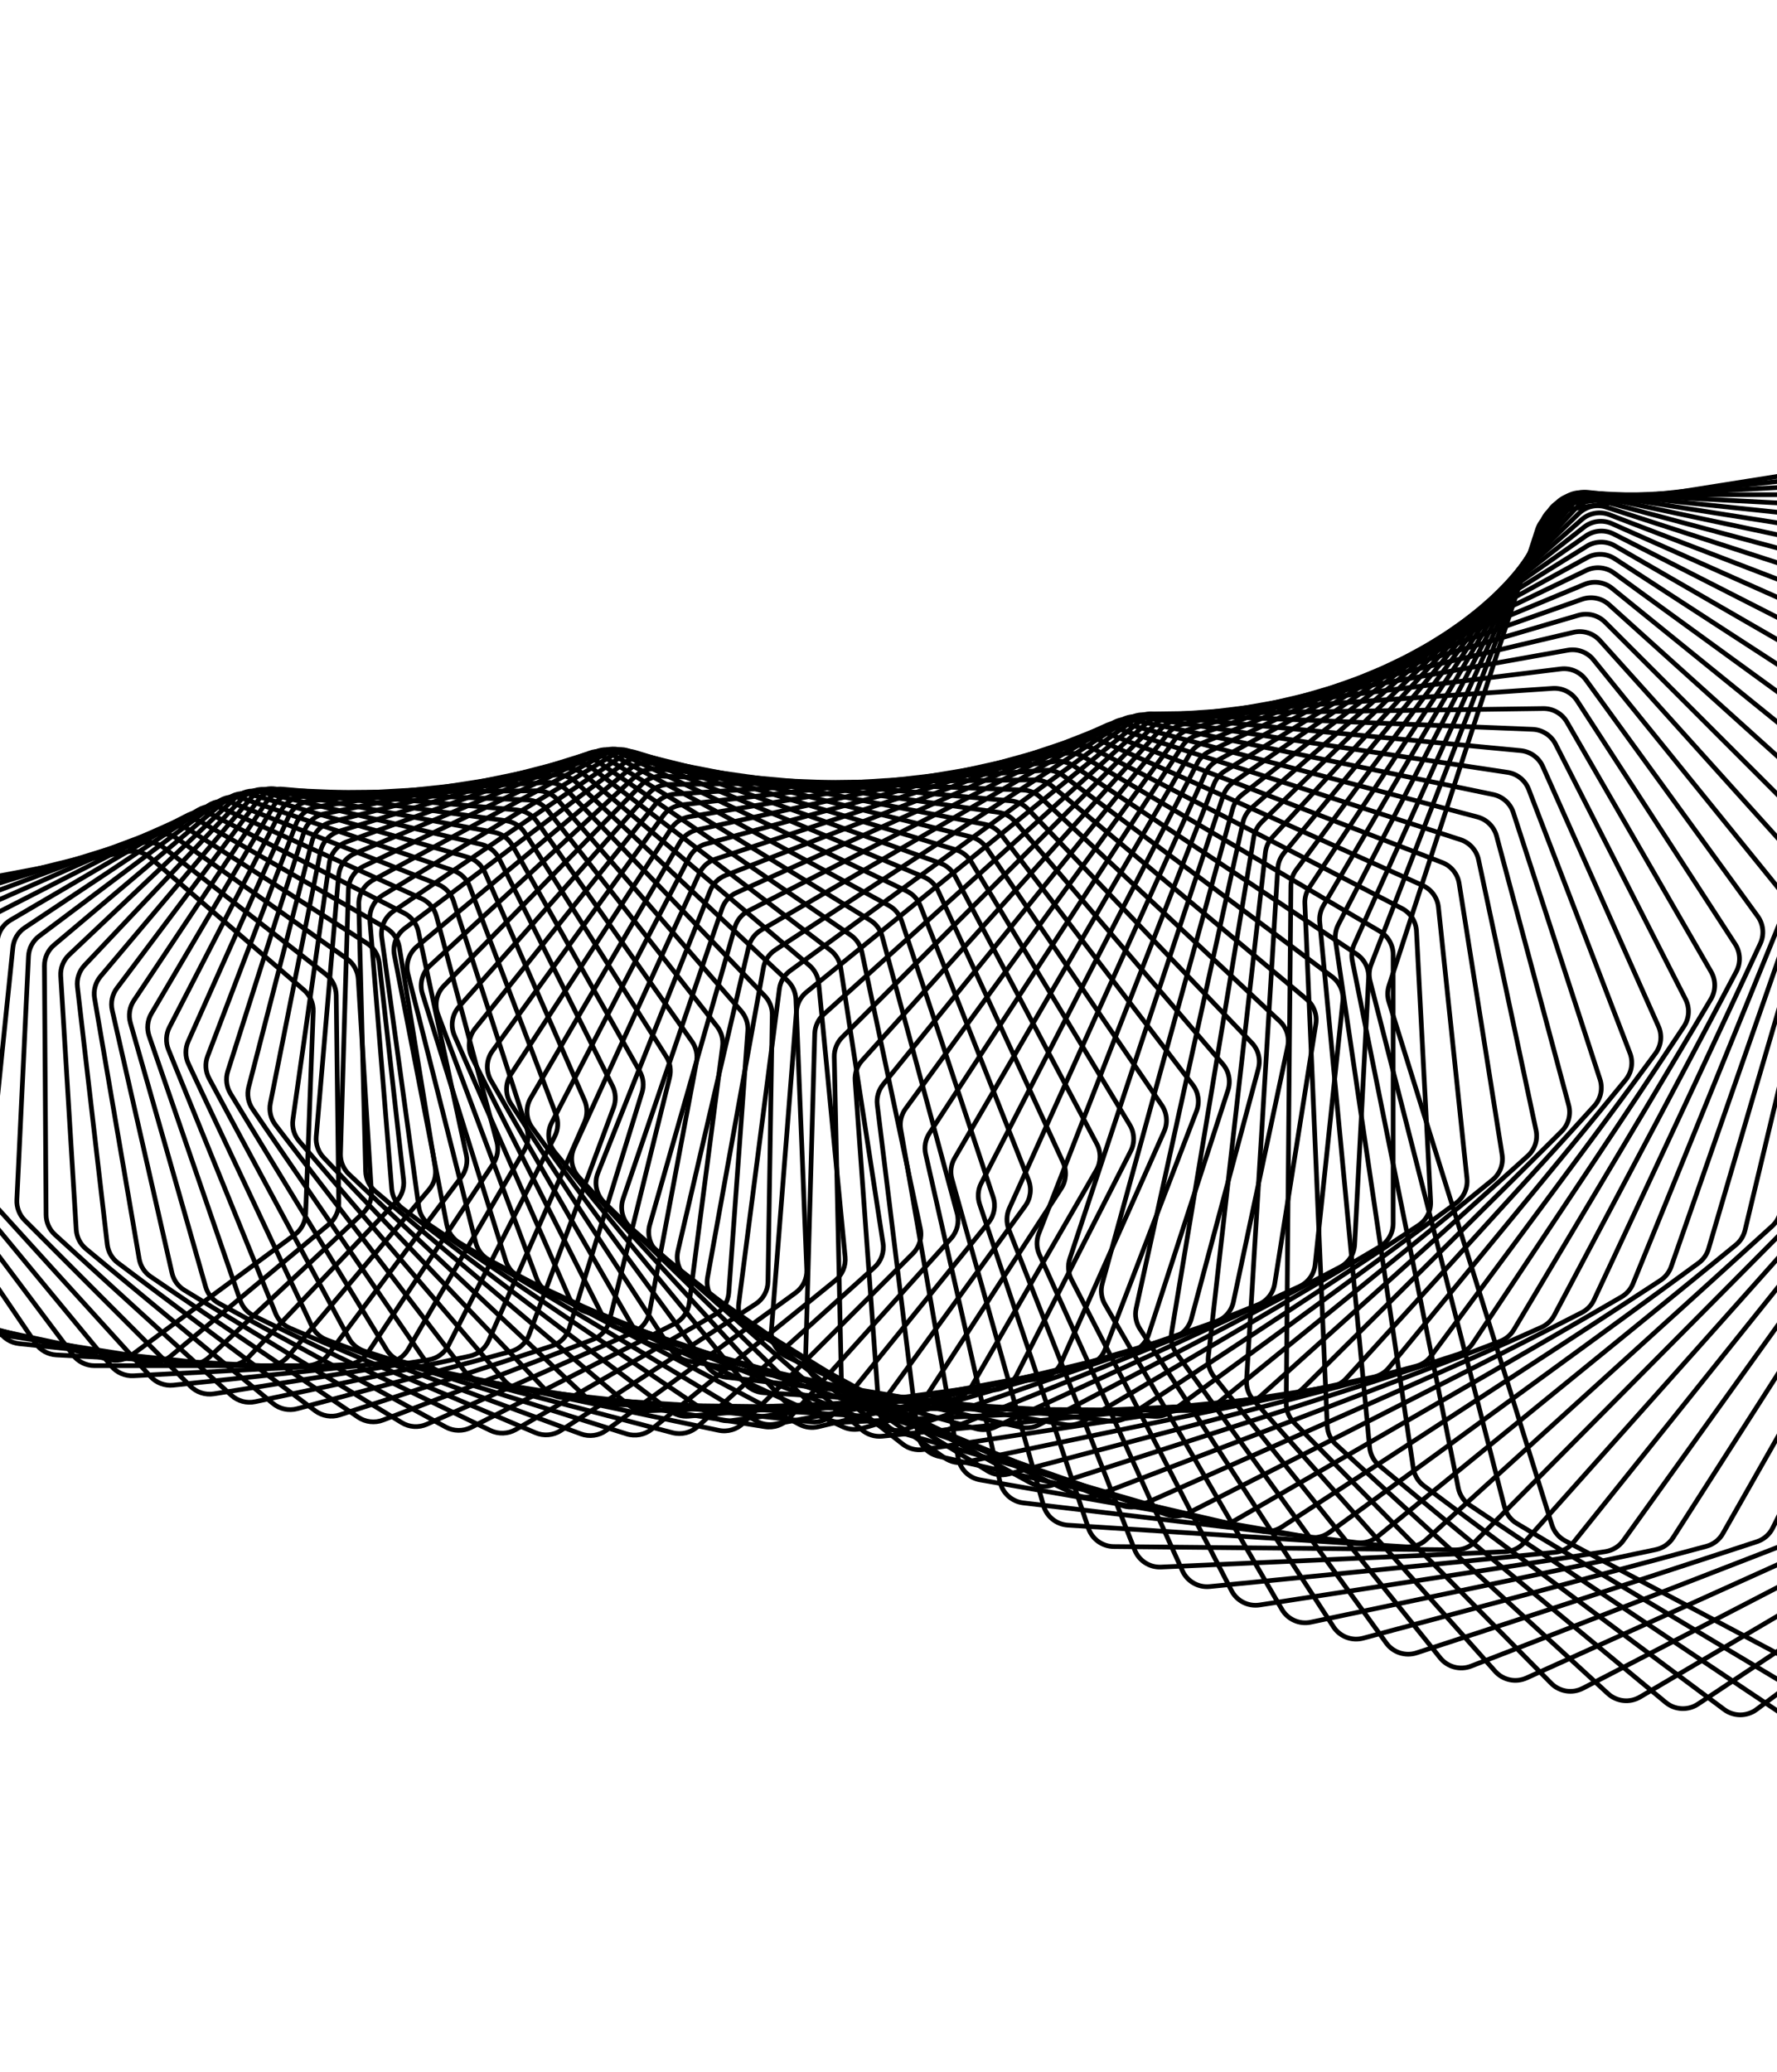 <svg width="1512" height="1763" viewBox="0 0 1512 1763" fill="none" xmlns="http://www.w3.org/2000/svg">
<g id="Looper BG">
<path id="Polygon 1_68" opacity="0.014" d="M1619.23 1463.65C1628.29 1468.45 1639.43 1466.69 1646.55 1459.32L1872.88 1225.24C1877.1 1220.88 1879.42 1215.04 1879.35 1208.97L1873.73 742.909C1873.67 738.142 1872.14 733.511 1869.33 729.656L1629.19 399.549C1624.1 392.559 1615.53 389.011 1606.99 390.363L1326.54 434.782C1318 436.134 1310.94 442.159 1308.27 450.378L1181.88 838.537C1180.41 843.07 1180.37 847.95 1181.79 852.501L1320.47 1297.49C1322.28 1303.28 1326.29 1308.12 1331.65 1310.96L1619.23 1463.65Z" stroke="url(#paint0_linear_173_3572)" stroke-opacity="0.4" style="" stroke-width="4"/>
<path id="Polygon 1_67" opacity="0.029" d="M1568.08 1462.16C1576.86 1467.4 1588.04 1466.23 1595.53 1459.27L1832.45 1239.33C1836.9 1235.2 1839.53 1229.47 1839.78 1223.41L1858.61 761.976C1858.8 757.198 1857.51 752.478 1854.89 748.473L1633.81 409.496C1629.09 402.265 1620.73 398.284 1612.14 399.187L1331.43 428.691C1322.85 429.593 1315.49 435.227 1312.38 443.28L1166.6 820.815C1164.88 825.276 1164.59 830.162 1165.78 834.795L1280.13 1282.23C1281.64 1288.11 1285.4 1293.16 1290.61 1296.27L1568.08 1462.16Z" stroke="url(#paint1_linear_173_3572)" stroke-opacity="0.4" style="" stroke-width="4"/>
<path id="Polygon 1_66" opacity="0.043" d="M1517.32 1459.12C1525.8 1464.79 1536.99 1464.2 1544.83 1457.68L1791.47 1252.33C1796.14 1248.43 1799.09 1242.85 1799.66 1236.8L1842.43 781.271C1842.88 776.496 1841.82 771.7 1839.41 767.554L1637.66 420.788C1633.32 413.336 1625.19 408.935 1616.58 409.386L1336.39 424.07C1327.78 424.521 1320.15 429.749 1316.62 437.613L1152.22 803.569C1150.25 807.944 1149.7 812.824 1150.65 817.526L1240.8 1266.09C1242 1272.05 1245.51 1277.29 1250.57 1280.67L1517.32 1459.12Z" stroke="url(#paint2_linear_173_3572)" stroke-opacity="0.4" style="" stroke-width="4"/>
<path id="Polygon 1_65" opacity="0.058" d="M1467.04 1454.56C1475.2 1460.64 1486.37 1460.64 1494.52 1454.56L1750.02 1264.22C1754.91 1260.58 1758.15 1255.15 1759.04 1249.13L1825.19 800.737C1825.89 795.977 1825.09 791.117 1822.88 786.841L1640.67 433.37C1636.72 425.717 1628.83 420.909 1620.22 420.909L1341.34 420.909C1332.73 420.909 1324.84 425.717 1320.9 433.37L1138.68 786.841C1136.48 791.117 1135.67 795.977 1136.37 800.737L1202.53 1249.13C1203.42 1255.15 1206.66 1260.58 1211.54 1264.22L1467.04 1454.56Z" stroke="url(#paint3_linear_173_3572)" stroke-opacity="0.4" style="" stroke-width="4"/>
<path id="Polygon 1_64" opacity="0.072" d="M1417.32 1448.54C1425.13 1455 1436.25 1455.58 1444.7 1449.97L1708.16 1274.99C1713.24 1271.62 1716.77 1266.36 1717.98 1260.39L1806.89 820.313C1807.85 815.582 1807.29 810.671 1805.3 806.274L1642.77 447.184C1639.22 439.351 1631.6 434.149 1623.02 433.699L1346.2 419.192C1337.62 418.742 1329.5 423.119 1325.15 430.538L1125.98 770.672C1123.54 774.837 1122.47 779.663 1122.93 784.468L1165.35 1231.42C1165.92 1237.49 1168.89 1243.09 1173.59 1246.97L1417.32 1448.54Z" stroke="url(#paint4_linear_173_3572)" stroke-opacity="0.4" style="" stroke-width="4"/>
<path id="Polygon 1_63" opacity="0.087" d="M1368.22 1441.08C1375.68 1447.91 1386.72 1449.07 1395.43 1443.94L1665.95 1284.63C1671.22 1281.53 1675.03 1276.47 1676.55 1270.55L1787.53 839.941C1788.73 835.253 1788.43 830.303 1786.66 825.796L1643.9 462.169C1640.76 454.176 1633.44 448.597 1624.9 447.7L1350.9 418.901C1342.36 418.004 1334.03 421.937 1329.3 429.103L1114.05 755.102C1111.39 759.143 1110.06 763.922 1110.27 768.759L1129.29 1213.03C1129.55 1219.13 1132.23 1224.88 1136.73 1229.01L1368.22 1441.08Z" stroke="url(#paint5_linear_173_3572)" stroke-opacity="0.4" style="" stroke-width="4"/>
<path id="Polygon 1_62" opacity="0.101" d="M1319.83 1432.24C1326.91 1439.42 1337.83 1441.15 1346.78 1436.51L1623.46 1293.13C1628.89 1290.32 1632.98 1285.45 1634.81 1279.62L1767.1 859.564C1768.56 854.931 1768.52 849.955 1766.97 845.35L1644.01 478.26C1641.29 470.13 1634.27 464.19 1625.8 462.848L1355.35 420.013C1346.88 418.672 1338.37 422.152 1333.26 429.043L1102.88 740.168C1099.99 744.071 1098.41 748.79 1098.37 753.647L1094.38 1194.02C1094.32 1200.14 1096.71 1206.03 1101 1210.38L1319.83 1432.24Z" stroke="url(#paint6_linear_173_3572)" stroke-opacity="0.4" style="" stroke-width="4"/>
<path id="Polygon 1_61" opacity="0.116" d="M1272.2 1422.08C1278.89 1429.59 1289.68 1431.88 1298.84 1427.74L1580.74 1300.49C1586.33 1297.96 1590.67 1293.32 1592.82 1287.58L1745.63 879.123C1747.34 874.559 1747.55 869.57 1746.24 864.877L1643.04 495.391C1640.74 487.145 1634.05 480.861 1625.67 479.081L1359.48 422.5C1351.11 420.72 1342.44 423.738 1336.98 430.335L1092.42 725.903C1089.31 729.658 1087.48 734.302 1087.18 739.166L1060.65 1174.46C1060.28 1180.58 1062.36 1186.59 1066.43 1191.17L1272.2 1422.08Z" stroke="url(#paint7_linear_173_3572)" stroke-opacity="0.4" style="" stroke-width="4"/>
<path id="Polygon 1_60" opacity="0.13" d="M1225.42 1410.65C1231.7 1418.46 1242.32 1421.3 1251.66 1417.68L1537.87 1306.7C1543.59 1304.48 1548.19 1300.06 1550.64 1294.44L1723.12 898.562C1725.07 894.079 1725.55 889.091 1724.47 884.321L1640.96 513.492C1639.08 505.152 1632.73 498.542 1624.47 496.329L1363.23 426.33C1354.97 424.118 1346.17 426.668 1340.37 432.951L1082.63 712.341C1079.32 715.935 1077.23 720.492 1076.68 725.35L1028.12 1154.43C1027.43 1160.53 1029.21 1166.65 1033.05 1171.43L1225.42 1410.65Z" stroke="url(#paint8_linear_173_3572)" stroke-opacity="0.4" style="" stroke-width="4"/>
<path id="Polygon 1_59" opacity="0.145" d="M1179.54 1398C1185.4 1406.09 1195.81 1409.47 1205.31 1406.37L1494.89 1311.76C1500.74 1309.85 1505.57 1305.69 1508.32 1300.19L1699.58 917.824C1701.78 913.437 1702.51 908.462 1701.68 903.628L1637.7 532.493C1636.25 524.081 1630.26 517.164 1622.14 514.526L1366.52 431.471C1358.41 428.833 1349.49 430.908 1343.38 436.862L1073.47 699.511C1069.96 702.933 1067.63 707.389 1066.82 712.228L996.806 1133.99C995.799 1140.05 997.261 1146.27 1000.87 1151.24L1179.54 1398Z" stroke="url(#paint9_linear_173_3572)" stroke-opacity="0.4" style="" stroke-width="4"/>
<path id="Polygon 1_58" opacity="0.159" d="M1134.61 1384.2C1140.04 1392.55 1150.22 1396.46 1159.84 1393.88L1451.89 1315.69C1457.83 1314.1 1462.89 1310.19 1465.93 1304.84L1675.03 936.856C1677.47 932.576 1678.46 927.628 1677.87 922.741L1633.24 552.32C1632.22 543.858 1626.6 536.653 1618.65 533.599L1369.3 437.882C1361.34 434.828 1352.34 436.424 1345.92 442.03L1064.89 687.441C1061.19 690.679 1058.62 695.021 1057.56 699.829L966.721 1113.21C965.4 1119.22 966.544 1125.51 969.898 1130.68L1134.61 1384.2Z" stroke="url(#paint10_linear_173_3572)" stroke-opacity="0.4" style="" stroke-width="4"/>
<path id="Polygon 1_57" opacity="0.174" d="M1090.69 1369.31C1095.68 1377.9 1105.61 1382.32 1115.32 1380.27L1408.9 1318.5C1414.94 1317.23 1420.21 1313.59 1423.54 1308.4L1649.5 955.602C1652.16 951.442 1653.42 946.536 1653.08 941.608L1627.54 572.898C1626.95 564.408 1621.72 556.937 1613.95 553.475L1371.48 445.524C1363.71 442.062 1354.66 443.176 1347.96 448.42L1056.86 676.155C1052.97 679.199 1050.16 683.415 1048.85 688.178L937.876 1092.17C936.242 1098.11 937.065 1104.47 940.159 1109.8L1090.69 1369.31Z" stroke="url(#paint11_linear_173_3572)" stroke-opacity="0.4" style="" stroke-width="4"/>
<path id="Polygon 1_56" opacity="0.188" d="M1047.84 1353.4C1052.36 1362.2 1062.02 1367.12 1071.8 1365.61L1366 1320.19C1372.11 1319.24 1377.58 1315.89 1381.18 1310.87L1622.99 974.012C1625.88 969.985 1627.4 965.132 1627.3 960.176L1620.56 594.15C1620.4 585.655 1615.57 577.938 1608 574.081L1373.02 454.35C1365.45 450.493 1356.37 451.123 1349.4 455.99L1049.32 665.677C1045.25 668.516 1042.22 672.592 1040.66 677.298L910.27 1070.93C908.328 1076.79 908.826 1083.19 911.652 1088.68L1047.84 1353.4Z" stroke="url(#paint12_linear_173_3572)" stroke-opacity="0.4" style="" stroke-width="4"/>
<path id="Polygon 1_55" opacity="0.203" d="M1006.09 1336.54C1010.15 1345.52 1019.5 1350.92 1029.32 1349.95L1323.25 1320.78C1329.4 1320.17 1335.06 1317.1 1338.92 1312.27L1595.55 992.035C1598.66 988.153 1600.43 983.366 1600.59 978.394L1612.29 616C1612.56 607.522 1608.15 599.581 1600.8 595.34L1373.86 464.315C1366.51 460.073 1357.43 460.22 1350.22 464.696L1042.23 656.024C1038 658.65 1034.74 662.574 1032.93 667.209L883.912 1049.57C881.666 1055.34 881.836 1061.76 884.385 1067.4L1006.09 1336.54Z" stroke="url(#paint13_linear_173_3572)" stroke-opacity="0.4" style="" stroke-width="4"/>
<path id="Polygon 1_54" opacity="0.217" d="M965.487 1318.79C969.082 1327.95 978.098 1333.8 987.921 1333.36L1280.69 1320.29C1286.88 1320.01 1292.7 1317.25 1296.82 1312.62L1567.19 1009.62C1570.51 1005.9 1572.53 1001.19 1572.95 996.214L1602.69 638.37C1603.4 629.93 1599.4 621.788 1592.3 617.175L1373.93 475.366C1366.83 470.754 1357.77 470.418 1350.34 474.492L1035.54 647.216C1031.16 649.618 1027.68 653.379 1025.63 657.931L858.792 1028.16C856.246 1033.81 856.088 1040.25 858.353 1046.02L965.487 1318.79Z" stroke="url(#paint14_linear_173_3572)" stroke-opacity="0.4" style="" stroke-width="4"/>
<path id="Polygon 1_53" opacity="0.232" d="M926.071 1300.24C929.19 1309.53 937.853 1315.83 947.653 1315.92L1238.39 1318.73C1244.59 1318.79 1250.56 1316.34 1254.94 1311.94L1537.94 1026.72C1541.47 1023.17 1543.74 1018.55 1544.41 1013.59L1591.77 661.181C1592.89 652.801 1589.33 644.48 1582.49 639.51L1373.2 487.453C1366.36 482.483 1357.35 481.667 1349.72 485.327L1029.2 639.266C1024.68 641.435 1021 645.021 1018.7 649.477L834.906 1006.77C832.066 1012.29 831.578 1018.72 833.554 1024.61L926.071 1300.24Z" stroke="url(#paint15_linear_173_3572)" stroke-opacity="0.4" style="" stroke-width="4"/>
<path id="Polygon 1_52" opacity="0.246" d="M887.871 1280.96C890.509 1290.36 898.798 1297.07 908.545 1297.7L1196.39 1316.15C1202.6 1316.55 1208.7 1314.41 1213.31 1310.24L1507.84 1043.3C1511.57 1039.92 1514.09 1035.42 1515.01 1030.47L1579.49 684.353C1581.03 676.055 1577.91 667.577 1571.35 662.266L1371.61 500.519C1365.05 495.207 1356.11 493.915 1348.32 497.152L1023.17 632.185C1018.52 634.115 1014.64 637.514 1012.11 641.862L812.24 985.459C809.113 990.835 808.297 997.248 809.976 1003.24L887.871 1280.96Z" stroke="url(#paint16_linear_173_3572)" stroke-opacity="0.4" style="" stroke-width="4"/>
<path id="Polygon 1_51" opacity="0.261" d="M850.919 1261.01C853.073 1270.5 860.968 1277.61 870.633 1278.76L1154.76 1312.55C1160.94 1313.29 1167.16 1311.49 1172 1307.55L1476.93 1059.3C1480.85 1056.12 1483.6 1051.73 1484.78 1046.82L1565.86 707.807C1567.82 699.613 1565.14 691.003 1558.88 685.365L1369.12 514.507C1362.86 508.869 1354.02 507.106 1346.07 509.912L1017.4 625.984C1012.63 627.666 1008.56 630.867 1005.8 635.095L790.784 964.307C787.378 969.523 786.233 975.898 787.611 981.973L850.919 1261.01Z" stroke="url(#paint17_linear_173_3572)" stroke-opacity="0.4" style="" stroke-width="4"/>
<path id="Polygon 1_50" opacity="0.275" d="M815.236 1240.48C816.903 1250.04 824.385 1257.52 833.939 1259.19L1113.54 1307.98C1119.68 1309.05 1126 1307.58 1131.04 1303.9L1445.24 1074.7C1449.33 1071.71 1452.33 1067.45 1453.75 1062.59L1550.87 731.466C1553.24 723.395 1551.01 714.676 1545.06 708.729L1365.69 529.357C1359.74 523.41 1351.03 521.184 1342.96 523.551L1011.83 620.669C1006.97 622.095 1002.71 625.089 999.724 629.184L770.516 943.376C766.838 948.418 765.367 954.738 766.44 960.886L815.236 1240.48Z" stroke="url(#paint18_linear_173_3572)" stroke-opacity="0.4" style="" stroke-width="4"/>
<path id="Polygon 1_49" opacity="0.29" d="M780.84 1219.45C782.021 1229.04 789.071 1236.87 798.486 1239.05L1072.77 1302.46C1078.86 1303.87 1085.26 1302.74 1090.5 1299.33L1412.8 1089.44C1417.07 1086.66 1420.29 1082.55 1421.97 1077.74L1534.52 755.25C1537.29 747.324 1535.52 738.52 1529.9 732.281L1361.28 545.01C1355.66 538.772 1347.09 536.089 1338.92 538.012L1006.43 616.243C1001.48 617.408 997.048 620.184 993.841 624.134L751.414 922.731C747.473 927.585 745.678 933.834 746.442 940.039L780.84 1219.45Z" stroke="url(#paint19_linear_173_3572)" stroke-opacity="0.4" style="" stroke-width="4"/>
<path id="Polygon 1_48" opacity="0.304" d="M747.746 1197.98C748.441 1207.59 755.044 1215.74 764.293 1218.42L1032.5 1296.03C1038.52 1297.77 1044.99 1296.98 1050.41 1293.85L1379.67 1103.49C1384.09 1100.94 1387.54 1096.98 1389.46 1092.25L1516.83 779.082C1519.98 771.32 1518.67 762.455 1513.4 755.943L1355.86 561.403C1350.59 554.891 1342.19 551.762 1333.94 553.236L1001.14 612.708C996.109 613.606 991.522 616.154 988.101 619.949L733.451 902.436C729.258 907.088 727.143 913.249 727.595 919.496L747.746 1197.98Z" stroke="url(#paint20_linear_173_3572)" stroke-opacity="0.4" style="" stroke-width="4"/>
<path id="Polygon 1_47" opacity="0.319" d="M715.966 1176.17C716.177 1185.76 722.318 1194.21 731.373 1197.37L992.788 1288.72C998.711 1290.79 1005.22 1290.35 1010.81 1287.5L1345.88 1116.83C1350.45 1114.5 1354.11 1110.71 1356.28 1106.06L1497.79 802.886C1501.33 795.307 1500.47 786.405 1495.56 779.639L1349.4 578.473C1344.48 571.706 1336.28 568.142 1327.98 569.164L995.913 610.062C990.821 610.689 986.086 613 982.459 616.628L716.6 882.551C712.164 886.988 709.733 893.046 709.871 899.319L715.966 1176.17Z" stroke="url(#paint21_linear_173_3572)" stroke-opacity="0.4" style="" stroke-width="4"/>
<path id="Polygon 1_46" opacity="0.333" d="M685.506 1154.07C685.236 1163.63 690.902 1172.35 699.737 1175.99L953.66 1280.57C959.472 1282.97 966.011 1282.88 971.756 1280.33L1311.47 1129.41C1316.18 1127.32 1320.05 1123.71 1322.46 1119.16L1477.43 826.585C1481.34 819.208 1480.94 810.294 1476.39 803.293L1341.88 596.154C1337.33 589.153 1329.35 585.165 1321.02 585.734L990.706 608.302C985.567 608.653 980.695 610.719 976.87 614.169L700.83 863.136C696.162 867.346 693.421 873.284 693.244 879.567L685.506 1154.07Z" stroke="url(#paint22_linear_173_3572)" stroke-opacity="0.4" style="" stroke-width="4"/>
<path id="Polygon 1_45" opacity="0.348" d="M656.363 1131.78C655.618 1141.27 660.796 1150.24 669.387 1154.34L915.156 1271.63C920.84 1274.34 927.387 1274.6 933.27 1272.36L1276.5 1141.22C1281.34 1139.37 1285.4 1135.95 1288.05 1131.51L1455.76 850.107C1460.03 842.95 1460.09 834.047 1455.92 826.832L1333.26 614.381C1329.1 607.166 1321.36 602.768 1313.03 602.883L985.469 607.421C980.297 607.492 975.3 609.305 971.285 612.567L686.102 844.248C681.214 848.219 678.168 854.021 677.675 860.299L656.363 1131.78Z" stroke="url(#paint23_linear_173_3572)" stroke-opacity="0.4" style="" stroke-width="4"/>
<path id="Polygon 1_44" opacity="0.362" d="M628.537 1109.37C627.323 1118.77 632.003 1127.96 640.324 1132.5L877.313 1261.93C882.851 1264.95 889.388 1265.57 895.393 1263.63L1241.01 1152.22C1245.96 1150.63 1250.22 1147.41 1253.1 1143.08L1432.81 873.378C1437.42 866.459 1437.93 857.591 1434.16 850.183L1323.55 633.089C1319.77 625.681 1312.29 620.887 1303.98 620.55L980.156 607.41C974.966 607.199 969.857 608.752 965.661 611.815L672.378 825.941C667.282 829.661 663.938 835.312 663.13 841.57L628.537 1109.37Z" stroke="url(#paint24_linear_173_3572)" stroke-opacity="0.4" style="" stroke-width="4"/>
<path id="Polygon 1_43" opacity="0.377" d="M602.02 1086.91C600.343 1096.2 604.516 1105.58 612.545 1110.55L840.165 1251.51C845.54 1254.84 852.047 1255.81 858.159 1254.2L1205.05 1162.39C1210.09 1161.06 1214.53 1158.05 1217.64 1153.86L1408.6 896.33C1413.54 889.665 1414.51 880.855 1411.13 873.276L1312.71 652.211C1309.34 644.632 1302.14 639.457 1293.88 638.67L974.723 608.258C969.529 607.763 964.322 609.049 959.955 611.904L659.619 808.267C654.327 811.727 650.693 817.211 649.57 823.433L602.02 1086.91Z" stroke="url(#paint25_linear_173_3572)" stroke-opacity="0.4" style="" stroke-width="4"/>
<path id="Polygon 1_42" opacity="0.391" d="M576.799 1064.48C574.668 1073.64 578.328 1083.17 586.04 1088.55L803.74 1240.43C808.935 1244.06 815.395 1245.38 821.595 1244.09L1168.66 1171.72C1173.79 1170.65 1178.4 1167.86 1181.73 1163.81L1383.16 918.893C1388.42 912.498 1389.84 903.77 1386.87 896.041L1300.75 671.682C1297.78 663.952 1290.89 658.414 1282.7 657.181L969.124 609.952C963.942 609.172 958.649 610.184 954.121 612.822L647.777 791.276C642.304 794.464 638.388 799.768 636.953 805.937L576.799 1064.48Z" stroke="url(#paint26_linear_173_3572)" stroke-opacity="0.4" style="" stroke-width="4"/>
<path id="Polygon 1_41" opacity="0.406" d="M552.859 1042.14C550.283 1051.15 553.424 1060.81 560.8 1066.58L768.068 1228.73C773.067 1232.64 779.459 1234.31 785.732 1233.35L1131.9 1180.18C1137.1 1179.38 1141.88 1176.82 1145.42 1172.93L1356.53 941.002C1362.09 934.892 1363.95 926.269 1361.4 918.412L1287.65 691.435C1285.1 683.578 1278.52 677.693 1270.43 676.019L963.316 612.476C958.161 611.409 952.797 612.143 948.118 614.555L636.809 775.013C631.168 777.921 626.979 783.03 625.233 789.132L552.859 1042.14Z" stroke="url(#paint27_linear_173_3572)" stroke-opacity="0.4" style="" stroke-width="4"/>
<path id="Polygon 1_40" opacity="0.42" d="M530.18 1019.98C527.171 1028.8 529.789 1038.57 536.808 1044.71L733.174 1216.46C737.96 1220.64 744.266 1222.66 750.594 1222.03L1094.82 1187.76C1100.08 1187.24 1105 1184.92 1108.75 1181.19L1328.75 962.594C1334.6 956.783 1336.89 948.288 1334.76 940.325L1273.42 711.404C1271.28 703.442 1265.05 697.23 1257.08 695.122L957.259 615.811C952.147 614.459 946.725 614.909 941.907 617.086L626.666 759.522C620.871 762.141 616.419 767.041 614.366 773.06L530.18 1019.98Z" stroke="url(#paint28_linear_173_3572)" stroke-opacity="0.4" style="" stroke-width="4"/>
<path id="Polygon 1_39" opacity="0.435" d="M508.738 998.051C505.307 1006.68 507.4 1016.52 514.043 1023.01L699.078 1203.65C703.637 1208.1 709.838 1210.46 716.203 1210.17L1057.46 1194.45C1062.77 1194.21 1067.83 1192.13 1071.78 1188.58L1299.86 983.607C1305.97 978.11 1308.69 969.764 1306.98 961.719L1258.05 731.525C1256.34 723.48 1250.46 716.96 1242.64 714.426L950.91 619.937C945.856 618.301 940.392 618.463 935.445 620.399L617.295 744.844C611.361 747.165 606.656 751.843 604.301 757.764L508.738 998.051Z" stroke="url(#paint29_linear_173_3572)" stroke-opacity="0.4" style="" stroke-width="4"/>
<path id="Polygon 1_38" opacity="0.449" d="M488.508 976.43C484.668 984.838 486.234 994.728 492.484 1001.54L665.801 1190.37C670.118 1195.07 676.196 1197.77 682.58 1197.82L1019.89 1200.24C1025.23 1200.28 1030.41 1198.46 1034.55 1195.1L1269.89 1003.99C1276.26 998.813 1279.39 990.638 1278.11 982.533L1241.55 751.732C1240.27 743.627 1234.77 736.82 1227.11 733.869L944.232 624.833C939.252 622.914 933.759 622.786 928.695 624.471L608.646 731.015C602.588 733.031 597.642 737.475 594.989 743.282L488.508 976.43Z" stroke="url(#paint30_linear_173_3572)" stroke-opacity="0.4" style="" stroke-width="4"/>
<path id="Polygon 1_37" opacity="0.464" d="M469.454 955.18C465.219 963.349 466.26 973.256 472.101 980.366L633.357 1176.66C637.418 1181.6 643.354 1184.63 649.74 1185.02L982.143 1205.13C987.496 1205.46 992.794 1203.9 997.121 1200.73L1238.91 1023.67C1245.51 1018.84 1249.05 1010.85 1248.19 1002.71L1223.94 771.963C1223.08 763.822 1217.96 756.749 1210.5 753.391L937.185 630.474C932.293 628.275 926.788 627.853 921.619 629.283L600.661 718.068C594.496 719.774 589.319 723.97 586.374 729.65L469.454 955.18Z" stroke="url(#paint31_linear_173_3572)" stroke-opacity="0.4" style="" stroke-width="4"/>
<path id="Polygon 1_36" opacity="0.478" d="M451.545 934.364C446.93 942.275 447.448 952.17 452.865 959.556L601.76 1162.57C605.552 1167.74 611.328 1171.09 617.697 1171.82L944.279 1209.11C949.633 1209.72 955.032 1208.43 959.534 1205.47L1206.95 1042.62C1213.77 1038.13 1217.7 1030.36 1217.27 1022.21L1205.22 792.155C1204.79 784 1200.07 776.683 1192.81 772.93L929.733 636.834C924.946 634.358 919.442 633.641 914.181 634.809L593.287 706.035C587.029 707.424 581.634 711.362 578.404 716.899L451.545 934.364Z" stroke="url(#paint32_linear_173_3572)" stroke-opacity="0.4" style="" stroke-width="4"/>
<path id="Polygon 1_35" opacity="0.493" d="M434.743 914.04C429.763 921.676 429.763 931.531 434.743 939.167L571.023 1148.15C574.532 1153.53 580.131 1157.2 586.465 1158.27L906.349 1212.18C911.689 1213.08 917.176 1212.07 921.843 1209.32L1174.07 1060.78C1181.09 1056.64 1185.4 1049.11 1185.4 1040.96L1185.4 812.247C1185.4 804.101 1181.09 796.563 1174.07 792.429L921.843 643.886C917.176 641.138 911.689 640.124 906.349 641.025L586.465 694.942C580.131 696.01 574.532 699.678 571.023 705.059L434.743 914.04Z" stroke="url(#paint33_linear_173_3572)" stroke-opacity="0.4" style="" stroke-width="4"/>
<path id="Polygon 1_34" opacity="0.507" d="M419.005 894.267C413.678 901.61 413.165 911.398 417.695 919.258L541.15 1133.45C544.364 1139.03 549.769 1143 556.051 1144.41L868.402 1214.35C873.714 1215.54 879.275 1214.81 884.097 1212.28L1140.33 1078.1C1147.53 1074.33 1152.21 1067.04 1152.63 1058.93L1164.51 832.181C1164.94 824.066 1161.05 816.33 1154.29 811.828L913.481 651.6C908.95 648.585 903.495 647.274 898.088 647.902L580.137 684.813C573.743 685.555 567.952 688.943 564.172 694.154L419.005 894.267Z" stroke="url(#paint34_linear_173_3572)" stroke-opacity="0.4" style="" stroke-width="4"/>
<path id="Polygon 1_33" opacity="0.522" d="M404.289 875.097C398.632 882.132 397.614 891.825 401.684 899.882L512.147 1118.52C515.056 1124.28 520.25 1128.55 526.461 1130.29L830.489 1215.62C835.756 1217.1 841.379 1216.65 846.346 1214.36L1105.78 1094.55C1113.14 1091.15 1118.17 1084.13 1119.01 1076.07L1142.58 851.898C1143.42 843.838 1139.97 835.927 1133.48 831.074L904.617 659.946C900.235 656.669 894.829 655.062 889.369 655.413L574.243 675.666C567.806 676.08 561.838 679.179 557.795 684.206L404.289 875.097Z" stroke="url(#paint35_linear_173_3572)" stroke-opacity="0.4" style="" stroke-width="4"/>
<path id="Polygon 1_32" opacity="0.536" d="M390.547 856.583C384.578 863.294 383.062 872.866 386.665 881.093L484.015 1103.41C486.608 1109.33 491.574 1113.89 497.696 1115.96L792.657 1216C797.866 1217.76 803.535 1217.61 808.637 1215.55L1070.48 1110.09C1077.98 1107.07 1083.34 1100.33 1084.61 1092.35L1119.61 871.342C1120.88 863.359 1117.86 855.298 1111.66 850.11L895.22 668.891C891.003 665.36 885.66 663.457 880.16 663.528L568.722 667.52C562.258 667.603 556.127 670.402 551.831 675.233L390.547 856.583Z" stroke="url(#paint36_linear_173_3572)" stroke-opacity="0.4" style="" stroke-width="4"/>
<path id="Polygon 1_31" opacity="0.551" d="M377.732 838.771C371.47 845.145 369.467 854.57 372.595 862.94L456.755 1088.16C459.023 1094.23 463.745 1099.06 469.761 1101.47L754.959 1215.5C760.094 1217.55 765.796 1217.69 771.022 1215.88L1034.5 1124.68C1042.12 1122.04 1047.8 1115.61 1049.47 1107.72L1095.65 890.462C1097.33 882.577 1094.76 874.391 1088.87 868.884L885.266 678.402C881.228 674.624 875.964 672.427 870.438 672.214L563.516 660.386C557.042 660.136 550.763 662.629 546.223 667.251L377.732 838.771Z" stroke="url(#paint37_linear_173_3572)" stroke-opacity="0.4" style="" stroke-width="4"/>
<path id="Polygon 1_30" opacity="0.565" d="M365.792 821.707C359.256 827.731 356.778 836.983 359.425 845.468L430.363 1072.84C432.297 1079.03 436.761 1084.13 442.653 1086.86L717.442 1214.13C722.487 1216.47 728.208 1216.9 733.545 1215.35L997.888 1138.29C1005.6 1136.04 1011.59 1129.93 1013.67 1122.16L1070.73 909.204C1072.81 901.44 1070.69 893.153 1065.13 887.346L874.728 688.444C870.883 684.427 865.714 681.94 860.177 681.441L558.563 654.273C552.096 653.691 545.684 655.869 540.91 660.27L365.792 821.707Z" stroke="url(#paint38_linear_173_3572)" stroke-opacity="0.4" style="" stroke-width="4"/>
<path id="Polygon 1_29" opacity="0.58" d="M354.674 805.431C347.885 811.094 344.944 820.148 347.107 828.72L404.834 1057.47C406.427 1063.78 410.617 1069.12 416.368 1072.17L680.153 1211.92C685.093 1214.54 690.817 1215.27 696.255 1213.97L960.715 1150.9C968.511 1149.04 974.777 1143.26 977.254 1135.64L1044.88 927.52C1047.35 919.897 1045.68 911.535 1040.47 905.448L863.586 698.981C859.948 694.735 854.889 691.96 849.354 691.173L553.802 649.188C547.359 648.272 540.83 650.129 535.833 654.298L354.674 805.431Z" stroke="url(#paint39_linear_173_3572)" stroke-opacity="0.4" style="" stroke-width="4"/>
<path id="Polygon 1_28" opacity="0.594" d="M344.321 789.981C337.3 795.272 333.909 804.104 335.586 812.735L380.157 1042.12C381.401 1048.52 385.304 1054.09 390.896 1057.45L643.134 1208.88C647.955 1211.77 653.668 1212.8 659.195 1211.77L923.04 1162.49C930.896 1161.03 937.427 1155.59 940.29 1148.13L1018.12 945.363C1020.99 937.903 1019.77 929.491 1014.92 923.144L851.815 709.977C848.398 705.512 843.464 702.453 837.946 701.378L549.171 645.131C542.769 643.884 536.139 645.413 530.931 649.339L344.321 789.981Z" stroke="url(#paint40_linear_173_3572)" stroke-opacity="0.4" style="" stroke-width="4"/>
<path id="Polygon 1_27" opacity="0.609" d="M334.677 775.39C327.444 780.301 323.621 788.889 324.811 797.55L356.321 1026.82C357.211 1033.3 360.814 1039.09 366.231 1042.75L606.432 1205.03C611.118 1208.2 616.806 1209.52 622.409 1208.76L884.932 1173.04C892.826 1171.97 899.602 1166.88 902.843 1159.6L990.515 962.69C993.755 955.412 992.998 946.975 988.514 940.39L839.398 721.395C836.216 716.721 831.423 713.383 825.935 712.019L544.61 642.101C538.266 640.525 531.551 641.722 526.143 645.394L334.677 775.39Z" stroke="url(#paint41_linear_173_3572)" stroke-opacity="0.4" style="" stroke-width="4"/>
<path id="Polygon 1_26" opacity="0.623" d="M325.684 761.69C318.26 766.212 314.02 774.533 314.725 783.197L333.311 1011.63C333.843 1018.16 337.134 1024.15 342.359 1028.1L570.089 1200.4C574.625 1203.83 580.272 1205.46 585.939 1204.97L846.454 1182.53C854.366 1181.85 861.368 1177.13 864.973 1170.06L962.088 979.459C965.694 972.383 965.393 963.947 961.294 957.145L826.319 733.196C823.383 728.324 818.746 724.713 813.303 723.061L540.059 640.094C533.79 638.191 527.006 639.051 521.411 642.46L325.684 761.69Z" stroke="url(#paint42_linear_173_3572)" stroke-opacity="0.4" style="" stroke-width="4"/>
<path id="Polygon 1_25" opacity="0.638" d="M317.283 748.906C309.69 753.032 305.052 761.067 305.274 769.706L311.116 996.574C311.285 1003.14 314.252 1009.32 319.269 1013.55L534.147 1195C538.519 1198.69 544.11 1200.62 549.829 1200.41L807.673 1190.96C815.585 1190.67 822.791 1186.33 826.749 1179.47L932.889 995.633C936.847 988.777 937.001 980.367 933.297 973.371L812.565 745.342C809.888 740.284 805.421 736.407 800.038 734.467L535.46 639.101C529.282 636.874 522.447 637.394 516.678 640.53L317.283 748.906Z" stroke="url(#paint43_linear_173_3572)" stroke-opacity="0.4" style="" stroke-width="4"/>
<path id="Polygon 1_24" opacity="0.652" d="M309.413 737.061C301.673 740.786 296.655 748.514 296.399 757.1L289.713 981.708C289.517 988.287 292.15 994.635 296.944 999.145L498.644 1188.88C502.838 1192.83 508.358 1195.05 514.115 1195.13L768.654 1198.31C776.544 1198.41 783.934 1194.46 788.231 1187.84L902.959 1011.17C907.256 1004.56 907.861 996.198 904.562 989.031L798.123 757.793C795.715 752.563 791.434 748.426 786.124 746.2L530.753 639.11C524.683 636.564 517.814 636.741 511.883 639.596L309.413 737.061Z" stroke="url(#paint44_linear_173_3572)" stroke-opacity="0.4" style="" stroke-width="4"/>
<path id="Polygon 1_23" opacity="0.667" d="M302.012 726.173C294.148 729.494 288.769 736.897 288.041 745.403L269.083 967.068C268.521 973.642 270.809 980.14 275.365 984.912L463.618 1182.06C467.619 1186.25 473.053 1188.77 478.836 1189.13L729.462 1204.59C737.311 1205.07 744.863 1201.51 749.486 1195.15L872.344 1026.05C876.966 1019.69 878.018 1011.41 875.132 1004.09L782.982 770.51C780.855 765.121 776.774 760.733 771.553 758.222L525.882 640.105C519.936 637.246 513.048 637.079 506.97 639.645L302.012 726.173Z" stroke="url(#paint45_linear_173_3572)" stroke-opacity="0.4" style="" stroke-width="4"/>
<path id="Polygon 1_22" opacity="0.681" d="M295.02 716.26C287.053 719.171 281.335 726.232 280.143 734.631L249.205 952.694C248.276 959.241 250.21 965.872 254.514 970.893L429.104 1174.57C432.899 1179 438.233 1181.82 444.028 1182.46L690.163 1209.8C697.951 1210.66 705.644 1207.5 710.576 1201.41L841.092 1040.24C846.024 1034.15 847.515 1025.97 845.05 1018.53L767.135 783.454C765.301 777.92 761.433 773.289 756.315 770.498L520.791 642.069C514.985 638.903 508.097 638.389 501.885 640.659L295.02 716.26Z" stroke="url(#paint46_linear_173_3572)" stroke-opacity="0.4" style="" stroke-width="4"/>
<path id="Polygon 1_21" opacity="0.696" d="M288.375 707.33C280.326 709.831 274.291 716.535 272.644 724.8L230.052 938.621C228.757 945.123 230.33 951.867 234.368 957.124L395.137 1166.44C398.712 1171.1 403.93 1174.21 409.724 1175.14L650.82 1213.94C658.529 1215.18 666.341 1212.42 671.566 1206.62L809.251 1053.7C814.476 1047.9 816.4 1039.84 814.361 1032.31L750.578 796.585C749.045 790.92 745.405 786.056 740.403 782.987L515.425 644.979C509.774 641.513 502.902 640.653 496.572 642.621L288.375 707.33Z" stroke="url(#paint47_linear_173_3572)" stroke-opacity="0.4" style="" stroke-width="4"/>
<path id="Polygon 1_20" opacity="0.71" d="M282.014 699.392C273.907 701.483 267.576 707.814 265.485 715.921L211.601 924.886C209.941 931.321 211.146 938.159 214.905 943.639L361.748 1157.72C365.089 1162.59 370.177 1165.99 375.957 1167.21L611.497 1217.02C619.108 1218.63 627.017 1216.28 632.518 1210.78L776.872 1066.43C782.373 1060.92 784.72 1053.01 783.111 1045.4L733.308 809.863C732.085 804.084 728.686 798.996 723.815 795.654L509.732 648.812C504.252 645.053 497.414 643.848 490.979 645.508L282.014 699.392Z" stroke="url(#paint48_linear_173_3572)" stroke-opacity="0.4" style="" stroke-width="4"/>
<path id="Polygon 1_19" opacity="0.725" d="M275.876 692.45C267.732 694.13 261.129 700.076 258.606 707.999L193.821 911.522C191.801 917.869 192.632 924.781 196.099 930.469L328.964 1148.44C332.06 1153.52 337.003 1157.2 342.755 1158.71L572.255 1219.05C579.751 1221.02 587.735 1219.09 593.494 1213.9L744.002 1078.38C749.761 1073.2 752.522 1065.46 751.345 1057.8L715.321 823.249C714.418 817.371 711.273 812.07 706.546 808.461L503.661 653.539C498.366 649.497 491.579 647.948 485.055 649.294L275.876 692.45Z" stroke="url(#paint49_linear_173_3572)" stroke-opacity="0.4" style="" stroke-width="4"/>
<path id="Polygon 1_18" opacity="0.739" d="M269.898 686.504C261.739 687.775 254.888 693.323 251.948 701.04L176.685 898.559C174.307 904.799 174.759 911.765 177.923 917.646L296.814 1138.63C299.652 1143.9 304.434 1147.86 310.146 1149.67L533.156 1220.06C540.518 1222.39 548.555 1220.86 554.554 1216L710.692 1089.56C716.692 1084.71 719.854 1077.16 719.112 1069.48L696.621 836.705C696.045 830.743 693.166 825.242 688.597 821.37L497.161 659.132C492.067 654.814 485.347 652.924 478.749 653.952L269.898 686.504Z" stroke="url(#paint50_linear_173_3572)" stroke-opacity="0.4" style="" stroke-width="4"/>
<path id="Polygon 1_17" opacity="0.754" d="M264.022 681.549C255.87 682.415 248.794 687.556 245.451 695.042L160.162 886.028C157.432 892.141 157.501 899.14 160.351 905.197L265.323 1128.34C267.891 1133.8 272.499 1138.03 278.156 1140.12L494.261 1220.06C501.472 1222.73 509.539 1221.62 515.759 1217.1L676.996 1099.95C683.216 1095.43 686.767 1088.1 686.459 1080.42L677.21 850.19C676.968 844.163 674.368 838.473 669.971 834.345L490.189 665.556C485.309 660.973 478.674 658.745 472.017 659.452L264.022 681.549Z" stroke="url(#paint51_linear_173_3572)" stroke-opacity="0.4" style="" stroke-width="4"/>
<path id="Polygon 1_16" opacity="0.768" d="M258.187 677.579C250.061 678.044 242.787 682.768 239.057 690.002L144.218 873.956C141.143 879.921 140.826 886.932 143.352 893.15L234.511 1117.6C236.797 1123.23 241.217 1127.73 246.806 1130.11L455.624 1219.07C462.668 1222.08 470.744 1221.37 477.165 1217.2L642.962 1109.53C649.384 1105.36 653.309 1098.27 653.433 1090.62L657.093 863.666C657.191 857.592 654.882 851.726 650.67 847.348L482.698 672.776C478.045 667.94 471.511 665.377 464.811 665.76L258.187 677.579Z" stroke="url(#paint52_linear_173_3572)" stroke-opacity="0.4" style="" stroke-width="4"/>
<path id="Polygon 1_15" opacity="0.783" d="M252.333 674.584C244.256 674.652 236.807 678.953 232.709 685.914L128.822 862.367C125.409 868.165 124.705 875.167 126.897 881.528L204.4 1106.47C206.393 1112.26 210.611 1117.01 216.119 1119.68L417.303 1217.13C424.165 1220.45 432.227 1220.16 438.83 1216.35L608.643 1118.31C615.246 1114.49 619.53 1107.66 620.082 1100.05L636.279 877.098C636.722 870.994 634.715 864.965 630.7 860.345L474.646 680.755C470.233 675.676 463.817 672.784 457.089 672.842L252.333 674.584Z" stroke="url(#paint53_linear_173_3572)" stroke-opacity="0.4" style="" stroke-width="4"/>
<path id="Polygon 1_14" opacity="0.797" d="M246.404 672.548C238.396 672.227 230.797 676.098 226.35 682.766L113.939 851.284C110.196 856.896 109.104 863.867 110.954 870.354L175.005 1094.98C176.696 1100.91 180.697 1105.91 186.111 1108.86L379.351 1214.26C386.015 1217.89 394.043 1218 400.806 1214.56L574.089 1126.26C580.852 1122.82 585.479 1116.26 586.456 1108.73L614.775 890.447C615.568 884.332 613.873 878.154 610.07 873.301L465.994 689.452C461.833 684.143 455.552 680.928 448.812 680.658L246.404 672.548Z" stroke="url(#paint54_linear_173_3572)" stroke-opacity="0.4" style="" stroke-width="4"/>
<path id="Polygon 1_13" opacity="0.812" d="M240.343 671.454C232.423 670.751 224.701 674.189 219.924 680.545L99.533 840.729C95.47 846.135 93.992 853.055 95.492 859.649L146.342 1083.17C147.72 1089.23 151.492 1094.47 156.798 1097.71L341.819 1210.48C348.271 1214.42 356.243 1214.93 363.145 1211.86L539.351 1133.41C546.253 1130.33 551.206 1124.06 552.6 1116.64L592.593 903.677C593.74 897.57 592.367 891.258 588.787 886.18L456.705 698.827C452.808 693.3 446.676 689.768 439.94 689.17L240.343 671.454Z" stroke="url(#paint55_linear_173_3572)" stroke-opacity="0.4" style="" stroke-width="4"/>
<path id="Polygon 1_12" opacity="0.826" d="M234.098 671.282C226.285 670.205 218.465 673.207 213.379 679.235L85.57 830.719C81.198 835.901 79.335 842.748 80.479 849.431L118.424 1071.09C119.481 1077.26 123.009 1082.74 128.195 1086.25L304.759 1205.85C310.985 1210.07 318.88 1210.98 325.9 1208.28L504.48 1139.73C511.501 1137.04 516.76 1131.08 518.565 1123.78L569.748 916.754C571.252 910.674 570.21 904.244 566.865 898.949L446.745 708.835C443.124 703.103 437.157 699.261 430.441 698.335L234.098 671.282Z" stroke="url(#paint56_linear_173_3572)" stroke-opacity="0.4" style="" stroke-width="4"/>
<path id="Polygon 1_11" opacity="0.841" d="M227.613 672.007C219.926 670.567 212.034 673.131 206.662 678.815L72.013 821.27C67.343 826.21 65.098 832.963 65.88 839.716L91.259 1058.78C91.986 1065.05 95.259 1070.75 100.311 1074.54L268.214 1200.4C274.202 1204.89 281.999 1206.18 289.117 1203.87L469.525 1145.25C476.642 1142.94 482.189 1137.31 484.395 1130.16L546.253 929.644C548.115 923.61 547.414 917.077 544.315 911.576L436.083 719.43C432.746 713.507 426.961 709.363 420.279 708.111L227.613 672.007Z" stroke="url(#paint57_linear_173_3572)" stroke-opacity="0.4" style="" stroke-width="4"/>
<path id="Polygon 1_10" opacity="0.855" d="M220.84 673.604C213.297 671.81 205.358 673.938 199.723 679.263L58.825 812.397C53.871 817.078 51.248 823.715 51.664 830.518L64.856 1046.29C65.245 1052.65 68.25 1058.56 73.156 1062.61L232.23 1194.16C237.968 1198.91 245.648 1200.58 252.84 1198.65L434.534 1149.97C441.726 1148.04 447.541 1142.75 450.137 1135.77L522.126 942.313C524.347 936.346 523.994 929.726 521.154 924.028L424.69 730.566C421.649 724.466 416.059 720.03 409.428 718.453L220.84 673.604Z" stroke="url(#paint58_linear_173_3572)" stroke-opacity="0.4" style="" stroke-width="4"/>
<path id="Polygon 1_9" opacity="0.87" d="M213.729 676.042C206.347 673.907 198.386 675.599 192.511 680.552L45.968 804.11C40.743 808.515 37.748 815.015 37.794 821.849L39.217 1033.67C39.26 1040.09 41.985 1046.2 46.733 1050.52L196.845 1187.18C202.322 1192.17 209.866 1194.21 217.111 1192.67L399.554 1153.89C406.8 1152.35 412.86 1147.42 415.835 1140.64L497.383 954.73C499.962 948.85 499.966 942.16 497.394 936.277L412.54 742.194C409.803 735.932 404.423 731.213 397.858 729.313L213.729 676.042Z" stroke="url(#paint59_linear_173_3572)" stroke-opacity="0.4" style="" stroke-width="4"/>
<path id="Polygon 1_8" opacity="0.884" d="M206.233 679.29C199.029 676.825 191.071 678.085 184.981 682.656L33.404 796.419C27.924 800.532 24.563 806.874 24.236 813.718L14.345 1020.94C14.036 1027.41 16.469 1033.71 21.046 1038.3L162.099 1179.51C167.305 1184.72 174.693 1187.13 181.97 1185.98L364.632 1157.04C371.908 1155.89 378.192 1151.32 381.533 1144.76L472.044 966.864C474.981 961.092 475.348 954.349 473.055 948.292L399.611 754.265C397.186 747.857 392.029 742.864 385.547 740.646L206.233 679.29Z" stroke="url(#paint60_linear_173_3572)" stroke-opacity="0.4" style="" stroke-width="4"/>
<path id="Polygon 1_7" opacity="0.899" d="M198.313 683.312C191.301 680.531 183.371 681.364 177.091 685.543L21.099 789.331C15.38 793.137 11.661 799.3 10.96 806.134L-9.759 1008.17C-10.426 1014.68 -8.296 1021.15 -3.902 1025.99L128.028 1171.19C132.954 1176.62 140.169 1179.37 147.455 1178.6L329.814 1159.43C337.1 1158.67 343.585 1154.48 347.276 1148.15L446.133 978.687C449.426 973.043 450.162 966.265 448.159 960.046L385.886 766.728C383.78 760.189 378.861 754.934 372.475 752.4L198.313 683.312Z" stroke="url(#paint61_linear_173_3572)" stroke-opacity="0.4" style="" stroke-width="4"/>
<path id="Polygon 1_6" opacity="0.913" d="M189.922 688.072C183.118 684.988 175.24 685.401 168.795 689.179L9.012 782.85C3.069 786.334 -0.999 792.298 -2.074 799.101L-33.101 995.4C-34.131 1001.91 -32.315 1008.55 -28.116 1013.64L94.66 1162.27C99.299 1167.89 106.323 1170.98 113.597 1170.6L295.139 1161.08C302.413 1160.7 309.076 1156.9 313.102 1150.83L419.669 990.171C423.314 984.676 424.425 977.881 422.721 971.511L371.345 779.531C369.564 772.877 364.895 767.372 358.621 764.528L189.922 688.072Z" stroke="url(#paint62_linear_173_3572)" stroke-opacity="0.4" style="" stroke-width="4"/>
<path id="Polygon 1_5" opacity="0.928" d="M181.025 693.53C174.442 690.159 166.64 690.159 160.057 693.53L-2.892 776.979C-9.039 780.128 -13.447 785.872 -14.896 792.625L-55.684 982.664C-57.081 989.171 -55.59 995.964 -51.597 1001.29L62.028 1152.81C66.371 1158.6 73.189 1162.01 80.428 1162.01L260.654 1162.01C267.894 1162.01 274.711 1158.6 279.054 1152.81L392.679 1001.29C396.672 995.964 398.163 989.171 396.766 982.664L355.978 792.625C354.529 785.872 350.121 780.128 343.974 776.979L181.025 693.53Z" stroke="url(#paint63_linear_173_3572)" stroke-opacity="0.4" style="" stroke-width="4"/>
<path id="Polygon 1_4" opacity="0.942" d="M171.586 699.646C165.237 696.003 157.533 695.599 150.838 698.559L-14.651 771.718C-20.984 774.518 -25.719 780.023 -27.541 786.705L-77.517 970.009C-79.285 976.492 -78.129 983.423 -74.353 988.982L30.154 1142.84C34.196 1148.79 40.791 1152.51 47.976 1152.89L226.395 1162.24C233.579 1162.61 240.527 1159.61 245.169 1154.11L365.186 1012.02C369.522 1006.88 371.397 1000.11 370.316 993.479L339.774 805.955C338.661 799.12 334.527 793.15 328.521 789.703L171.586 699.646Z" stroke="url(#paint64_linear_173_3572)" stroke-opacity="0.4" style="" stroke-width="4"/>
<path id="Polygon 1_3" opacity="0.957" d="M161.571 706.376C155.468 702.477 147.885 701.68 141.105 704.225L-26.3 767.065C-32.801 769.505 -37.851 774.752 -40.042 781.341L-98.612 957.478C-100.753 963.917 -99.941 970.973 -96.394 976.758L-0.94 1132.43C2.796 1138.52 9.154 1142.53 16.263 1143.28L192.4 1161.79C199.509 1162.54 206.561 1159.94 211.483 1154.76L337.217 1022.33C341.89 1017.41 344.15 1010.68 343.395 1003.93L322.726 819.469C321.953 812.569 318.104 806.387 312.253 802.648L161.571 706.376Z" stroke="url(#paint65_linear_173_3572)" stroke-opacity="0.4" style="" stroke-width="4"/>
<path id="Polygon 1_2" opacity="0.971" d="M150.952 713.676C145.106 709.538 137.665 708.359 130.826 710.489L-37.876 763.016C-44.523 765.085 -49.876 770.055 -52.432 776.531L-118.979 945.112C-121.495 951.488 -121.037 958.654 -117.729 964.657L-31.235 1121.63C-27.808 1127.85 -21.702 1132.13 -14.689 1133.24L158.706 1160.71C165.719 1161.82 172.851 1159.63 178.032 1154.77L308.8 1032.21C313.801 1027.53 316.451 1020.85 316.027 1014.01L304.832 833.116C304.402 826.167 300.848 819.787 295.165 815.764L150.952 713.676Z" stroke="url(#paint66_linear_173_3572)" stroke-opacity="0.4" style="" stroke-width="4"/>
<path id="Polygon 1_1" opacity="0.986" d="M139.703 721.501C134.122 717.14 126.844 715.593 119.973 717.307L-49.412 759.564C-56.185 761.254 -61.825 765.928 -64.741 772.27L-138.633 932.952C-141.527 939.244 -141.431 946.505 -138.372 952.719L-60.715 1110.49C-57.601 1116.81 -51.758 1121.36 -44.861 1122.83L125.346 1159.01C132.243 1160.47 139.431 1158.69 144.849 1154.18L279.962 1041.64C285.283 1037.21 288.324 1030.61 288.24 1023.69L286.092 846.842C286.007 839.862 282.757 833.298 277.256 828.999L139.703 721.501Z" stroke="url(#paint67_linear_173_3572)" stroke-opacity="0.4" style="" stroke-width="4"/>
<path id="Polygon 1" d="M127.798 729.803C122.493 725.237 115.397 723.336 108.52 724.637L-60.944 756.702C-67.821 758.003 -73.732 762.365 -77.003 768.553L-157.593 921.037C-160.863 927.226 -161.138 934.567 -158.339 940.982L-89.369 1099.06C-86.57 1105.48 -81.002 1110.27 -74.241 1112.08L92.353 1156.72C99.114 1158.53 106.331 1157.17 111.963 1153.01L250.733 1050.59C256.364 1046.44 259.797 1039.94 260.059 1032.95L266.508 860.597C266.769 853.602 263.832 846.869 258.526 842.303L127.798 729.803Z" stroke="url(#paint68_linear_173_3572)" stroke-opacity="0.4" style="" stroke-width="4"/>
</g>
<defs>
<linearGradient id="paint0_linear_173_3572" x1="1634.91" y1="1474.24" x2="1451.03" y2="313.222" gradientUnits="userSpaceOnUse">
<stop stop-color="#E9E931" style="stop-color:#E9E931;stop-color:color(display-p3 0.914 0.914 0.192);stop-opacity:1;"/>
<stop offset="0.603" stop-color="#1C8036" style="stop-color:#1C8036;stop-color:color(display-p3 0.11 0.502 0.212);stop-opacity:1;"/>
</linearGradient>
<linearGradient id="paint1_linear_173_3572" x1="1583.15" y1="1473.5" x2="1461.36" y2="314.766" gradientUnits="userSpaceOnUse">
<stop stop-color="#E9E931" style="stop-color:#E9E931;stop-color:color(display-p3 0.914 0.914 0.192);stop-opacity:1;"/>
<stop offset="0.603" stop-color="#1C8036" style="stop-color:#1C8036;stop-color:color(display-p3 0.11 0.502 0.212);stop-opacity:1;"/>
</linearGradient>
<linearGradient id="paint2_linear_173_3572" x1="1531.75" y1="1471.17" x2="1471.31" y2="318.015" gradientUnits="userSpaceOnUse">
<stop stop-color="#E9E931" style="stop-color:#E9E931;stop-color:color(display-p3 0.914 0.914 0.192);stop-opacity:1;"/>
<stop offset="0.603" stop-color="#1C8036" style="stop-color:#1C8036;stop-color:color(display-p3 0.11 0.502 0.212);stop-opacity:1;"/>
</linearGradient>
<linearGradient id="paint3_linear_173_3572" x1="1480.78" y1="1467.29" x2="1480.78" y2="322.931" gradientUnits="userSpaceOnUse">
<stop stop-color="#E9E931" style="stop-color:#E9E931;stop-color:color(display-p3 0.914 0.914 0.192);stop-opacity:1;"/>
<stop offset="0.603" stop-color="#1C8036" style="stop-color:#1C8036;stop-color:color(display-p3 0.11 0.502 0.212);stop-opacity:1;"/>
</linearGradient>
<linearGradient id="paint4_linear_173_3572" x1="1430.34" y1="1461.9" x2="1489.69" y2="329.471" gradientUnits="userSpaceOnUse">
<stop stop-color="#E9E931" style="stop-color:#E9E931;stop-color:color(display-p3 0.914 0.914 0.192);stop-opacity:1;"/>
<stop offset="0.603" stop-color="#1C8036" style="stop-color:#1C8036;stop-color:color(display-p3 0.11 0.502 0.212);stop-opacity:1;"/>
</linearGradient>
<linearGradient id="paint5_linear_173_3572" x1="1380.51" y1="1455.05" x2="1497.96" y2="337.59" gradientUnits="userSpaceOnUse">
<stop stop-color="#E9E931" style="stop-color:#E9E931;stop-color:color(display-p3 0.914 0.914 0.192);stop-opacity:1;"/>
<stop offset="0.603" stop-color="#1C8036" style="stop-color:#1C8036;stop-color:color(display-p3 0.11 0.502 0.212);stop-opacity:1;"/>
</linearGradient>
<linearGradient id="paint6_linear_173_3572" x1="1331.34" y1="1446.77" x2="1505.49" y2="347.237" gradientUnits="userSpaceOnUse">
<stop stop-color="#E9E931" style="stop-color:#E9E931;stop-color:color(display-p3 0.914 0.914 0.192);stop-opacity:1;"/>
<stop offset="0.603" stop-color="#1C8036" style="stop-color:#1C8036;stop-color:color(display-p3 0.11 0.502 0.212);stop-opacity:1;"/>
</linearGradient>
<linearGradient id="paint7_linear_173_3572" x1="1282.93" y1="1437.12" x2="1512.23" y2="358.358" gradientUnits="userSpaceOnUse">
<stop stop-color="#E9E931" style="stop-color:#E9E931;stop-color:color(display-p3 0.914 0.914 0.192);stop-opacity:1;"/>
<stop offset="0.603" stop-color="#1C8036" style="stop-color:#1C8036;stop-color:color(display-p3 0.11 0.502 0.212);stop-opacity:1;"/>
</linearGradient>
<linearGradient id="paint8_linear_173_3572" x1="1235.33" y1="1426.15" x2="1518.08" y2="370.893" gradientUnits="userSpaceOnUse">
<stop stop-color="#E9E931" style="stop-color:#E9E931;stop-color:color(display-p3 0.914 0.914 0.192);stop-opacity:1;"/>
<stop offset="0.603" stop-color="#1C8036" style="stop-color:#1C8036;stop-color:color(display-p3 0.11 0.502 0.212);stop-opacity:1;"/>
</linearGradient>
<linearGradient id="paint9_linear_173_3572" x1="1188.61" y1="1413.93" x2="1523" y2="384.781" gradientUnits="userSpaceOnUse">
<stop stop-color="#E9E931" style="stop-color:#E9E931;stop-color:color(display-p3 0.914 0.914 0.192);stop-opacity:1;"/>
<stop offset="0.603" stop-color="#1C8036" style="stop-color:#1C8036;stop-color:color(display-p3 0.11 0.502 0.212);stop-opacity:1;"/>
</linearGradient>
<linearGradient id="paint10_linear_173_3572" x1="1142.82" y1="1400.51" x2="1526.9" y2="399.957" gradientUnits="userSpaceOnUse">
<stop stop-color="#E9E931" style="stop-color:#E9E931;stop-color:color(display-p3 0.914 0.914 0.192);stop-opacity:1;"/>
<stop offset="0.603" stop-color="#1C8036" style="stop-color:#1C8036;stop-color:color(display-p3 0.11 0.502 0.212);stop-opacity:1;"/>
</linearGradient>
<linearGradient id="paint11_linear_173_3572" x1="1098.04" y1="1385.95" x2="1529.73" y2="416.351" gradientUnits="userSpaceOnUse">
<stop stop-color="#E9E931" style="stop-color:#E9E931;stop-color:color(display-p3 0.914 0.914 0.192);stop-opacity:1;"/>
<stop offset="0.603" stop-color="#1C8036" style="stop-color:#1C8036;stop-color:color(display-p3 0.11 0.502 0.212);stop-opacity:1;"/>
</linearGradient>
<linearGradient id="paint12_linear_173_3572" x1="1054.3" y1="1370.33" x2="1531.44" y2="433.894" gradientUnits="userSpaceOnUse">
<stop stop-color="#E9E931" style="stop-color:#E9E931;stop-color:color(display-p3 0.914 0.914 0.192);stop-opacity:1;"/>
<stop offset="0.603" stop-color="#1C8036" style="stop-color:#1C8036;stop-color:color(display-p3 0.11 0.502 0.212);stop-opacity:1;"/>
</linearGradient>
<linearGradient id="paint13_linear_173_3572" x1="1011.66" y1="1353.71" x2="1531.97" y2="452.511" gradientUnits="userSpaceOnUse">
<stop stop-color="#E9E931" style="stop-color:#E9E931;stop-color:color(display-p3 0.914 0.914 0.192);stop-opacity:1;"/>
<stop offset="0.603" stop-color="#1C8036" style="stop-color:#1C8036;stop-color:color(display-p3 0.11 0.502 0.212);stop-opacity:1;"/>
</linearGradient>
<linearGradient id="paint14_linear_173_3572" x1="970.158" y1="1336.16" x2="1531.27" y2="472.127" gradientUnits="userSpaceOnUse">
<stop stop-color="#E9E931" style="stop-color:#E9E931;stop-color:color(display-p3 0.914 0.914 0.192);stop-opacity:1;"/>
<stop offset="0.603" stop-color="#1C8036" style="stop-color:#1C8036;stop-color:color(display-p3 0.11 0.502 0.212);stop-opacity:1;"/>
</linearGradient>
<linearGradient id="paint15_linear_173_3572" x1="929.838" y1="1317.75" x2="1529.3" y2="492.663" gradientUnits="userSpaceOnUse">
<stop stop-color="#E9E931" style="stop-color:#E9E931;stop-color:color(display-p3 0.914 0.914 0.192);stop-opacity:1;"/>
<stop offset="0.603" stop-color="#1C8036" style="stop-color:#1C8036;stop-color:color(display-p3 0.11 0.502 0.212);stop-opacity:1;"/>
</linearGradient>
<linearGradient id="paint16_linear_173_3572" x1="890.731" y1="1298.56" x2="1526.02" y2="514.04" gradientUnits="userSpaceOnUse">
<stop stop-color="#E9E931" style="stop-color:#E9E931;stop-color:color(display-p3 0.914 0.914 0.192);stop-opacity:1;"/>
<stop offset="0.603" stop-color="#1C8036" style="stop-color:#1C8036;stop-color:color(display-p3 0.11 0.502 0.212);stop-opacity:1;"/>
</linearGradient>
<linearGradient id="paint17_linear_173_3572" x1="852.873" y1="1278.66" x2="1521.41" y2="536.177" gradientUnits="userSpaceOnUse">
<stop stop-color="#E9E931" style="stop-color:#E9E931;stop-color:color(display-p3 0.914 0.914 0.192);stop-opacity:1;"/>
<stop offset="0.603" stop-color="#1C8036" style="stop-color:#1C8036;stop-color:color(display-p3 0.11 0.502 0.212);stop-opacity:1;"/>
</linearGradient>
<linearGradient id="paint18_linear_173_3572" x1="816.286" y1="1258.13" x2="1515.43" y2="558.992" gradientUnits="userSpaceOnUse">
<stop stop-color="#E9E931" style="stop-color:#E9E931;stop-color:color(display-p3 0.914 0.914 0.192);stop-opacity:1;"/>
<stop offset="0.603" stop-color="#1C8036" style="stop-color:#1C8036;stop-color:color(display-p3 0.11 0.502 0.212);stop-opacity:1;"/>
</linearGradient>
<linearGradient id="paint19_linear_173_3572" x1="780.992" y1="1237.05" x2="1508.06" y2="582.401" gradientUnits="userSpaceOnUse">
<stop stop-color="#E9E931" style="stop-color:#E9E931;stop-color:color(display-p3 0.914 0.914 0.192);stop-opacity:1;"/>
<stop offset="0.603" stop-color="#1C8036" style="stop-color:#1C8036;stop-color:color(display-p3 0.11 0.502 0.212);stop-opacity:1;"/>
</linearGradient>
<linearGradient id="paint20_linear_173_3572" x1="747.009" y1="1215.5" x2="1499.28" y2="606.323" gradientUnits="userSpaceOnUse">
<stop stop-color="#E9E931" style="stop-color:#E9E931;stop-color:color(display-p3 0.914 0.914 0.192);stop-opacity:1;"/>
<stop offset="0.603" stop-color="#1C8036" style="stop-color:#1C8036;stop-color:color(display-p3 0.11 0.502 0.212);stop-opacity:1;"/>
</linearGradient>
<linearGradient id="paint21_linear_173_3572" x1="714.348" y1="1193.54" x2="1489.07" y2="630.672" gradientUnits="userSpaceOnUse">
<stop stop-color="#E9E931" style="stop-color:#E9E931;stop-color:color(display-p3 0.914 0.914 0.192);stop-opacity:1;"/>
<stop offset="0.603" stop-color="#1C8036" style="stop-color:#1C8036;stop-color:color(display-p3 0.11 0.502 0.212);stop-opacity:1;"/>
</linearGradient>
<linearGradient id="paint22_linear_173_3572" x1="683.02" y1="1171.27" x2="1477.44" y2="655.365" gradientUnits="userSpaceOnUse">
<stop stop-color="#E9E931" style="stop-color:#E9E931;stop-color:color(display-p3 0.914 0.914 0.192);stop-opacity:1;"/>
<stop offset="0.603" stop-color="#1C8036" style="stop-color:#1C8036;stop-color:color(display-p3 0.11 0.502 0.212);stop-opacity:1;"/>
</linearGradient>
<linearGradient id="paint23_linear_173_3572" x1="653.025" y1="1148.75" x2="1464.37" y2="680.319" gradientUnits="userSpaceOnUse">
<stop stop-color="#E9E931" style="stop-color:#E9E931;stop-color:color(display-p3 0.914 0.914 0.192);stop-opacity:1;"/>
<stop offset="0.603" stop-color="#1C8036" style="stop-color:#1C8036;stop-color:color(display-p3 0.11 0.502 0.212);stop-opacity:1;"/>
</linearGradient>
<linearGradient id="paint24_linear_173_3572" x1="624.364" y1="1126.07" x2="1449.87" y2="705.451" gradientUnits="userSpaceOnUse">
<stop stop-color="#E9E931" style="stop-color:#E9E931;stop-color:color(display-p3 0.914 0.914 0.192);stop-opacity:1;"/>
<stop offset="0.603" stop-color="#1C8036" style="stop-color:#1C8036;stop-color:color(display-p3 0.11 0.502 0.212);stop-opacity:1;"/>
</linearGradient>
<linearGradient id="paint25_linear_173_3572" x1="597.031" y1="1103.29" x2="1433.94" y2="730.679" gradientUnits="userSpaceOnUse">
<stop stop-color="#E9E931" style="stop-color:#E9E931;stop-color:color(display-p3 0.914 0.914 0.192);stop-opacity:1;"/>
<stop offset="0.603" stop-color="#1C8036" style="stop-color:#1C8036;stop-color:color(display-p3 0.11 0.502 0.212);stop-opacity:1;"/>
</linearGradient>
<linearGradient id="paint26_linear_173_3572" x1="571.015" y1="1080.51" x2="1416.59" y2="755.921" gradientUnits="userSpaceOnUse">
<stop stop-color="#E9E931" style="stop-color:#E9E931;stop-color:color(display-p3 0.914 0.914 0.192);stop-opacity:1;"/>
<stop offset="0.603" stop-color="#1C8036" style="stop-color:#1C8036;stop-color:color(display-p3 0.11 0.502 0.212);stop-opacity:1;"/>
</linearGradient>
<linearGradient id="paint27_linear_173_3572" x1="546.304" y1="1057.78" x2="1397.84" y2="781.1" gradientUnits="userSpaceOnUse">
<stop stop-color="#E9E931" style="stop-color:#E9E931;stop-color:color(display-p3 0.914 0.914 0.192);stop-opacity:1;"/>
<stop offset="0.603" stop-color="#1C8036" style="stop-color:#1C8036;stop-color:color(display-p3 0.11 0.502 0.212);stop-opacity:1;"/>
</linearGradient>
<linearGradient id="paint28_linear_173_3572" x1="522.881" y1="1035.19" x2="1377.71" y2="806.137" gradientUnits="userSpaceOnUse">
<stop stop-color="#E9E931" style="stop-color:#E9E931;stop-color:color(display-p3 0.914 0.914 0.192);stop-opacity:1;"/>
<stop offset="0.603" stop-color="#1C8036" style="stop-color:#1C8036;stop-color:color(display-p3 0.11 0.502 0.212);stop-opacity:1;"/>
</linearGradient>
<linearGradient id="paint29_linear_173_3572" x1="500.721" y1="1012.8" x2="1356.22" y2="830.955" gradientUnits="userSpaceOnUse">
<stop stop-color="#E9E931" style="stop-color:#E9E931;stop-color:color(display-p3 0.914 0.914 0.192);stop-opacity:1;"/>
<stop offset="0.603" stop-color="#1C8036" style="stop-color:#1C8036;stop-color:color(display-p3 0.11 0.502 0.212);stop-opacity:1;"/>
</linearGradient>
<linearGradient id="paint30_linear_173_3572" x1="479.802" y1="990.677" x2="1333.4" y2="855.481" gradientUnits="userSpaceOnUse">
<stop stop-color="#E9E931" style="stop-color:#E9E931;stop-color:color(display-p3 0.914 0.914 0.192);stop-opacity:1;"/>
<stop offset="0.603" stop-color="#1C8036" style="stop-color:#1C8036;stop-color:color(display-p3 0.11 0.502 0.212);stop-opacity:1;"/>
</linearGradient>
<linearGradient id="paint31_linear_173_3572" x1="460.09" y1="968.896" x2="1309.28" y2="879.644" gradientUnits="userSpaceOnUse">
<stop stop-color="#E9E931" style="stop-color:#E9E931;stop-color:color(display-p3 0.914 0.914 0.192);stop-opacity:1;"/>
<stop offset="0.603" stop-color="#1C8036" style="stop-color:#1C8036;stop-color:color(display-p3 0.11 0.502 0.212);stop-opacity:1;"/>
</linearGradient>
<linearGradient id="paint32_linear_173_3572" x1="441.556" y1="947.518" x2="1283.89" y2="903.373" gradientUnits="userSpaceOnUse">
<stop stop-color="#E9E931" style="stop-color:#E9E931;stop-color:color(display-p3 0.914 0.914 0.192);stop-opacity:1;"/>
<stop offset="0.603" stop-color="#1C8036" style="stop-color:#1C8036;stop-color:color(display-p3 0.11 0.502 0.212);stop-opacity:1;"/>
</linearGradient>
<linearGradient id="paint33_linear_173_3572" x1="424.162" y1="926.604" x2="1257.27" y2="926.604" gradientUnits="userSpaceOnUse">
<stop stop-color="#E9E931" style="stop-color:#E9E931;stop-color:color(display-p3 0.914 0.914 0.192);stop-opacity:1;"/>
<stop offset="0.603" stop-color="#1C8036" style="stop-color:#1C8036;stop-color:color(display-p3 0.11 0.502 0.212);stop-opacity:1;"/>
</linearGradient>
<linearGradient id="paint34_linear_173_3572" x1="407.868" y1="906.213" x2="1229.48" y2="949.272" gradientUnits="userSpaceOnUse">
<stop stop-color="#E9E931" style="stop-color:#E9E931;stop-color:color(display-p3 0.914 0.914 0.192);stop-opacity:1;"/>
<stop offset="0.603" stop-color="#1C8036" style="stop-color:#1C8036;stop-color:color(display-p3 0.11 0.502 0.212);stop-opacity:1;"/>
</linearGradient>
<linearGradient id="paint35_linear_173_3572" x1="392.632" y1="886.401" x2="1200.54" y2="971.316" gradientUnits="userSpaceOnUse">
<stop stop-color="#E9E931" style="stop-color:#E9E931;stop-color:color(display-p3 0.914 0.914 0.192);stop-opacity:1;"/>
<stop offset="0.603" stop-color="#1C8036" style="stop-color:#1C8036;stop-color:color(display-p3 0.11 0.502 0.212);stop-opacity:1;"/>
</linearGradient>
<linearGradient id="paint36_linear_173_3572" x1="378.407" y1="867.223" x2="1170.52" y2="992.681" gradientUnits="userSpaceOnUse">
<stop stop-color="#E9E931" style="stop-color:#E9E931;stop-color:color(display-p3 0.914 0.914 0.192);stop-opacity:1;"/>
<stop offset="0.603" stop-color="#1C8036" style="stop-color:#1C8036;stop-color:color(display-p3 0.11 0.502 0.212);stop-opacity:1;"/>
</linearGradient>
<linearGradient id="paint37_linear_173_3572" x1="365.148" y1="848.727" x2="1139.46" y2="1013.31" gradientUnits="userSpaceOnUse">
<stop stop-color="#E9E931" style="stop-color:#E9E931;stop-color:color(display-p3 0.914 0.914 0.192);stop-opacity:1;"/>
<stop offset="0.603" stop-color="#1C8036" style="stop-color:#1C8036;stop-color:color(display-p3 0.11 0.502 0.212);stop-opacity:1;"/>
</linearGradient>
<linearGradient id="paint38_linear_173_3572" x1="352.803" y1="830.96" x2="1107.42" y2="1033.16" gradientUnits="userSpaceOnUse">
<stop stop-color="#E9E931" style="stop-color:#E9E931;stop-color:color(display-p3 0.914 0.914 0.192);stop-opacity:1;"/>
<stop offset="0.603" stop-color="#1C8036" style="stop-color:#1C8036;stop-color:color(display-p3 0.11 0.502 0.212);stop-opacity:1;"/>
</linearGradient>
<linearGradient id="paint39_linear_173_3572" x1="341.321" y1="813.966" x2="1074.45" y2="1052.18" gradientUnits="userSpaceOnUse">
<stop stop-color="#E9E931" style="stop-color:#E9E931;stop-color:color(display-p3 0.914 0.914 0.192);stop-opacity:1;"/>
<stop offset="0.603" stop-color="#1C8036" style="stop-color:#1C8036;stop-color:color(display-p3 0.11 0.502 0.212);stop-opacity:1;"/>
</linearGradient>
<linearGradient id="paint40_linear_173_3572" x1="330.644" y1="797.784" x2="1040.62" y2="1070.32" gradientUnits="userSpaceOnUse">
<stop stop-color="#E9E931" style="stop-color:#E9E931;stop-color:color(display-p3 0.914 0.914 0.192);stop-opacity:1;"/>
<stop offset="0.603" stop-color="#1C8036" style="stop-color:#1C8036;stop-color:color(display-p3 0.11 0.502 0.212);stop-opacity:1;"/>
</linearGradient>
<linearGradient id="paint41_linear_173_3572" x1="320.717" y1="782.451" x2="1005.98" y2="1087.55" gradientUnits="userSpaceOnUse">
<stop stop-color="#E9E931" style="stop-color:#E9E931;stop-color:color(display-p3 0.914 0.914 0.192);stop-opacity:1;"/>
<stop offset="0.603" stop-color="#1C8036" style="stop-color:#1C8036;stop-color:color(display-p3 0.11 0.502 0.212);stop-opacity:1;"/>
</linearGradient>
<linearGradient id="paint42_linear_173_3572" x1="311.482" y1="767.999" x2="970.593" y2="1103.83" gradientUnits="userSpaceOnUse">
<stop stop-color="#E9E931" style="stop-color:#E9E931;stop-color:color(display-p3 0.914 0.914 0.192);stop-opacity:1;"/>
<stop offset="0.603" stop-color="#1C8036" style="stop-color:#1C8036;stop-color:color(display-p3 0.11 0.502 0.212);stop-opacity:1;"/>
</linearGradient>
<linearGradient id="paint43_linear_173_3572" x1="302.881" y1="754.457" x2="934.527" y2="1119.14" gradientUnits="userSpaceOnUse">
<stop stop-color="#E9E931" style="stop-color:#E9E931;stop-color:color(display-p3 0.914 0.914 0.192);stop-opacity:1;"/>
<stop offset="0.603" stop-color="#1C8036" style="stop-color:#1C8036;stop-color:color(display-p3 0.11 0.502 0.212);stop-opacity:1;"/>
</linearGradient>
<linearGradient id="paint44_linear_173_3572" x1="294.852" y1="741.85" x2="897.846" y2="1133.44" gradientUnits="userSpaceOnUse">
<stop stop-color="#E9E931" style="stop-color:#E9E931;stop-color:color(display-p3 0.914 0.914 0.192);stop-opacity:1;"/>
<stop offset="0.603" stop-color="#1C8036" style="stop-color:#1C8036;stop-color:color(display-p3 0.11 0.502 0.212);stop-opacity:1;"/>
</linearGradient>
<linearGradient id="paint45_linear_173_3572" x1="287.334" y1="730.199" x2="860.614" y2="1146.71" gradientUnits="userSpaceOnUse">
<stop stop-color="#E9E931" style="stop-color:#E9E931;stop-color:color(display-p3 0.914 0.914 0.192);stop-opacity:1;"/>
<stop offset="0.603" stop-color="#1C8036" style="stop-color:#1C8036;stop-color:color(display-p3 0.11 0.502 0.212);stop-opacity:1;"/>
</linearGradient>
<linearGradient id="paint46_linear_173_3572" x1="280.267" y1="719.522" x2="822.899" y2="1158.94" gradientUnits="userSpaceOnUse">
<stop stop-color="#E9E931" style="stop-color:#E9E931;stop-color:color(display-p3 0.914 0.914 0.192);stop-opacity:1;"/>
<stop offset="0.603" stop-color="#1C8036" style="stop-color:#1C8036;stop-color:color(display-p3 0.11 0.502 0.212);stop-opacity:1;"/>
</linearGradient>
<linearGradient id="paint47_linear_173_3572" x1="273.586" y1="709.832" x2="784.768" y2="1170.1" gradientUnits="userSpaceOnUse">
<stop stop-color="#E9E931" style="stop-color:#E9E931;stop-color:color(display-p3 0.914 0.914 0.192);stop-opacity:1;"/>
<stop offset="0.603" stop-color="#1C8036" style="stop-color:#1C8036;stop-color:color(display-p3 0.11 0.502 0.212);stop-opacity:1;"/>
</linearGradient>
<linearGradient id="paint48_linear_173_3572" x1="267.232" y1="701.139" x2="746.288" y2="1180.19" gradientUnits="userSpaceOnUse">
<stop stop-color="#E9E931" style="stop-color:#E9E931;stop-color:color(display-p3 0.914 0.914 0.192);stop-opacity:1;"/>
<stop offset="0.603" stop-color="#1C8036" style="stop-color:#1C8036;stop-color:color(display-p3 0.11 0.502 0.212);stop-opacity:1;"/>
</linearGradient>
<linearGradient id="paint49_linear_173_3572" x1="261.139" y1="693.448" x2="707.525" y2="1189.21" gradientUnits="userSpaceOnUse">
<stop stop-color="#E9E931" style="stop-color:#E9E931;stop-color:color(display-p3 0.914 0.914 0.192);stop-opacity:1;"/>
<stop offset="0.603" stop-color="#1C8036" style="stop-color:#1C8036;stop-color:color(display-p3 0.11 0.502 0.212);stop-opacity:1;"/>
</linearGradient>
<linearGradient id="paint50_linear_173_3572" x1="255.247" y1="686.763" x2="668.546" y2="1197.14" gradientUnits="userSpaceOnUse">
<stop stop-color="#E9E931" style="stop-color:#E9E931;stop-color:color(display-p3 0.914 0.914 0.192);stop-opacity:1;"/>
<stop offset="0.603" stop-color="#1C8036" style="stop-color:#1C8036;stop-color:color(display-p3 0.11 0.502 0.212);stop-opacity:1;"/>
</linearGradient>
<linearGradient id="paint51_linear_173_3572" x1="249.495" y1="681.081" x2="629.418" y2="1204" gradientUnits="userSpaceOnUse">
<stop stop-color="#E9E931" style="stop-color:#E9E931;stop-color:color(display-p3 0.914 0.914 0.192);stop-opacity:1;"/>
<stop offset="0.603" stop-color="#1C8036" style="stop-color:#1C8036;stop-color:color(display-p3 0.11 0.502 0.212);stop-opacity:1;"/>
</linearGradient>
<linearGradient id="paint52_linear_173_3572" x1="243.821" y1="676.398" x2="590.204" y2="1209.78" gradientUnits="userSpaceOnUse">
<stop stop-color="#E9E931" style="stop-color:#E9E931;stop-color:color(display-p3 0.914 0.914 0.192);stop-opacity:1;"/>
<stop offset="0.603" stop-color="#1C8036" style="stop-color:#1C8036;stop-color:color(display-p3 0.11 0.502 0.212);stop-opacity:1;"/>
</linearGradient>
<linearGradient id="paint53_linear_173_3572" x1="238.165" y1="672.704" x2="550.971" y2="1214.5" gradientUnits="userSpaceOnUse">
<stop stop-color="#E9E931" style="stop-color:#E9E931;stop-color:color(display-p3 0.914 0.914 0.192);stop-opacity:1;"/>
<stop offset="0.603" stop-color="#1C8036" style="stop-color:#1C8036;stop-color:color(display-p3 0.11 0.502 0.212);stop-opacity:1;"/>
</linearGradient>
<linearGradient id="paint54_linear_173_3572" x1="232.469" y1="669.988" x2="511.781" y2="1218.17" gradientUnits="userSpaceOnUse">
<stop stop-color="#E9E931" style="stop-color:#E9E931;stop-color:color(display-p3 0.914 0.914 0.192);stop-opacity:1;"/>
<stop offset="0.603" stop-color="#1C8036" style="stop-color:#1C8036;stop-color:color(display-p3 0.11 0.502 0.212);stop-opacity:1;"/>
</linearGradient>
<linearGradient id="paint55_linear_173_3572" x1="226.675" y1="668.233" x2="472.695" y2="1220.8" gradientUnits="userSpaceOnUse">
<stop stop-color="#E9E931" style="stop-color:#E9E931;stop-color:color(display-p3 0.914 0.914 0.192);stop-opacity:1;"/>
<stop offset="0.603" stop-color="#1C8036" style="stop-color:#1C8036;stop-color:color(display-p3 0.11 0.502 0.212);stop-opacity:1;"/>
</linearGradient>
<linearGradient id="paint56_linear_173_3572" x1="220.73" y1="667.421" x2="433.775" y2="1222.42" gradientUnits="userSpaceOnUse">
<stop stop-color="#E9E931" style="stop-color:#E9E931;stop-color:color(display-p3 0.914 0.914 0.192);stop-opacity:1;"/>
<stop offset="0.603" stop-color="#1C8036" style="stop-color:#1C8036;stop-color:color(display-p3 0.11 0.502 0.212);stop-opacity:1;"/>
</linearGradient>
<linearGradient id="paint57_linear_173_3572" x1="214.577" y1="667.53" x2="395.077" y2="1223.05" gradientUnits="userSpaceOnUse">
<stop stop-color="#E9E931" style="stop-color:#E9E931;stop-color:color(display-p3 0.914 0.914 0.192);stop-opacity:1;"/>
<stop offset="0.603" stop-color="#1C8036" style="stop-color:#1C8036;stop-color:color(display-p3 0.11 0.502 0.212);stop-opacity:1;"/>
</linearGradient>
<linearGradient id="paint58_linear_173_3572" x1="208.165" y1="668.534" x2="356.659" y2="1222.72" gradientUnits="userSpaceOnUse">
<stop stop-color="#E9E931" style="stop-color:#E9E931;stop-color:color(display-p3 0.914 0.914 0.192);stop-opacity:1;"/>
<stop offset="0.603" stop-color="#1C8036" style="stop-color:#1C8036;stop-color:color(display-p3 0.11 0.502 0.212);stop-opacity:1;"/>
</linearGradient>
<linearGradient id="paint59_linear_173_3572" x1="201.443" y1="670.406" x2="318.572" y2="1221.46" gradientUnits="userSpaceOnUse">
<stop stop-color="#E9E931" style="stop-color:#E9E931;stop-color:color(display-p3 0.914 0.914 0.192);stop-opacity:1;"/>
<stop offset="0.603" stop-color="#1C8036" style="stop-color:#1C8036;stop-color:color(display-p3 0.11 0.502 0.212);stop-opacity:1;"/>
</linearGradient>
<linearGradient id="paint60_linear_173_3572" x1="194.363" y1="673.114" x2="280.869" y2="1219.29" gradientUnits="userSpaceOnUse">
<stop stop-color="#E9E931" style="stop-color:#E9E931;stop-color:color(display-p3 0.914 0.914 0.192);stop-opacity:1;"/>
<stop offset="0.603" stop-color="#1C8036" style="stop-color:#1C8036;stop-color:color(display-p3 0.11 0.502 0.212);stop-opacity:1;"/>
</linearGradient>
<linearGradient id="paint61_linear_173_3572" x1="186.882" y1="676.626" x2="243.6" y2="1216.27" gradientUnits="userSpaceOnUse">
<stop stop-color="#E9E931" style="stop-color:#E9E931;stop-color:color(display-p3 0.914 0.914 0.192);stop-opacity:1;"/>
<stop offset="0.603" stop-color="#1C8036" style="stop-color:#1C8036;stop-color:color(display-p3 0.11 0.502 0.212);stop-opacity:1;"/>
</linearGradient>
<linearGradient id="paint62_linear_173_3572" x1="178.954" y1="680.905" x2="206.809" y2="1212.41" gradientUnits="userSpaceOnUse">
<stop stop-color="#E9E931" style="stop-color:#E9E931;stop-color:color(display-p3 0.914 0.914 0.192);stop-opacity:1;"/>
<stop offset="0.603" stop-color="#1C8036" style="stop-color:#1C8036;stop-color:color(display-p3 0.11 0.502 0.212);stop-opacity:1;"/>
</linearGradient>
<linearGradient id="paint63_linear_173_3572" x1="170.541" y1="685.914" x2="170.541" y2="1207.78" gradientUnits="userSpaceOnUse">
<stop stop-color="#E9E931" style="stop-color:#E9E931;stop-color:color(display-p3 0.914 0.914 0.192);stop-opacity:1;"/>
<stop offset="0.603" stop-color="#1C8036" style="stop-color:#1C8036;stop-color:color(display-p3 0.11 0.502 0.212);stop-opacity:1;"/>
</linearGradient>
<linearGradient id="paint64_linear_173_3572" x1="161.605" y1="691.612" x2="134.835" y2="1202.4" gradientUnits="userSpaceOnUse">
<stop stop-color="#E9E931" style="stop-color:#E9E931;stop-color:color(display-p3 0.914 0.914 0.192);stop-opacity:1;"/>
<stop offset="0.603" stop-color="#1C8036" style="stop-color:#1C8036;stop-color:color(display-p3 0.11 0.502 0.212);stop-opacity:1;"/>
</linearGradient>
<linearGradient id="paint65_linear_173_3572" x1="152.11" y1="697.958" x2="99.729" y2="1196.33" gradientUnits="userSpaceOnUse">
<stop stop-color="#E9E931" style="stop-color:#E9E931;stop-color:color(display-p3 0.914 0.914 0.192);stop-opacity:1;"/>
<stop offset="0.603" stop-color="#1C8036" style="stop-color:#1C8036;stop-color:color(display-p3 0.11 0.502 0.212);stop-opacity:1;"/>
</linearGradient>
<linearGradient id="paint66_linear_173_3572" x1="142.025" y1="704.907" x2="65.257" y2="1189.6" gradientUnits="userSpaceOnUse">
<stop stop-color="#E9E931" style="stop-color:#E9E931;stop-color:color(display-p3 0.914 0.914 0.192);stop-opacity:1;"/>
<stop offset="0.603" stop-color="#1C8036" style="stop-color:#1C8036;stop-color:color(display-p3 0.11 0.502 0.212);stop-opacity:1;"/>
</linearGradient>
<linearGradient id="paint67_linear_173_3572" x1="131.323" y1="712.415" x2="31.45" y2="1182.28" gradientUnits="userSpaceOnUse">
<stop stop-color="#E9E931" style="stop-color:#E9E931;stop-color:color(display-p3 0.914 0.914 0.192);stop-opacity:1;"/>
<stop offset="0.603" stop-color="#1C8036" style="stop-color:#1C8036;stop-color:color(display-p3 0.11 0.502 0.212);stop-opacity:1;"/>
</linearGradient>
<linearGradient id="paint68_linear_173_3572" x1="119.978" y1="720.434" x2="-1.664" y2="1174.41" gradientUnits="userSpaceOnUse">
<stop stop-color="#E9E931" style="stop-color:#E9E931;stop-color:color(display-p3 0.914 0.914 0.192);stop-opacity:1;"/>
<stop offset="0.603" stop-color="#1C8036" style="stop-color:#1C8036;stop-color:color(display-p3 0.11 0.502 0.212);stop-opacity:1;"/>
</linearGradient>
</defs>
</svg>
